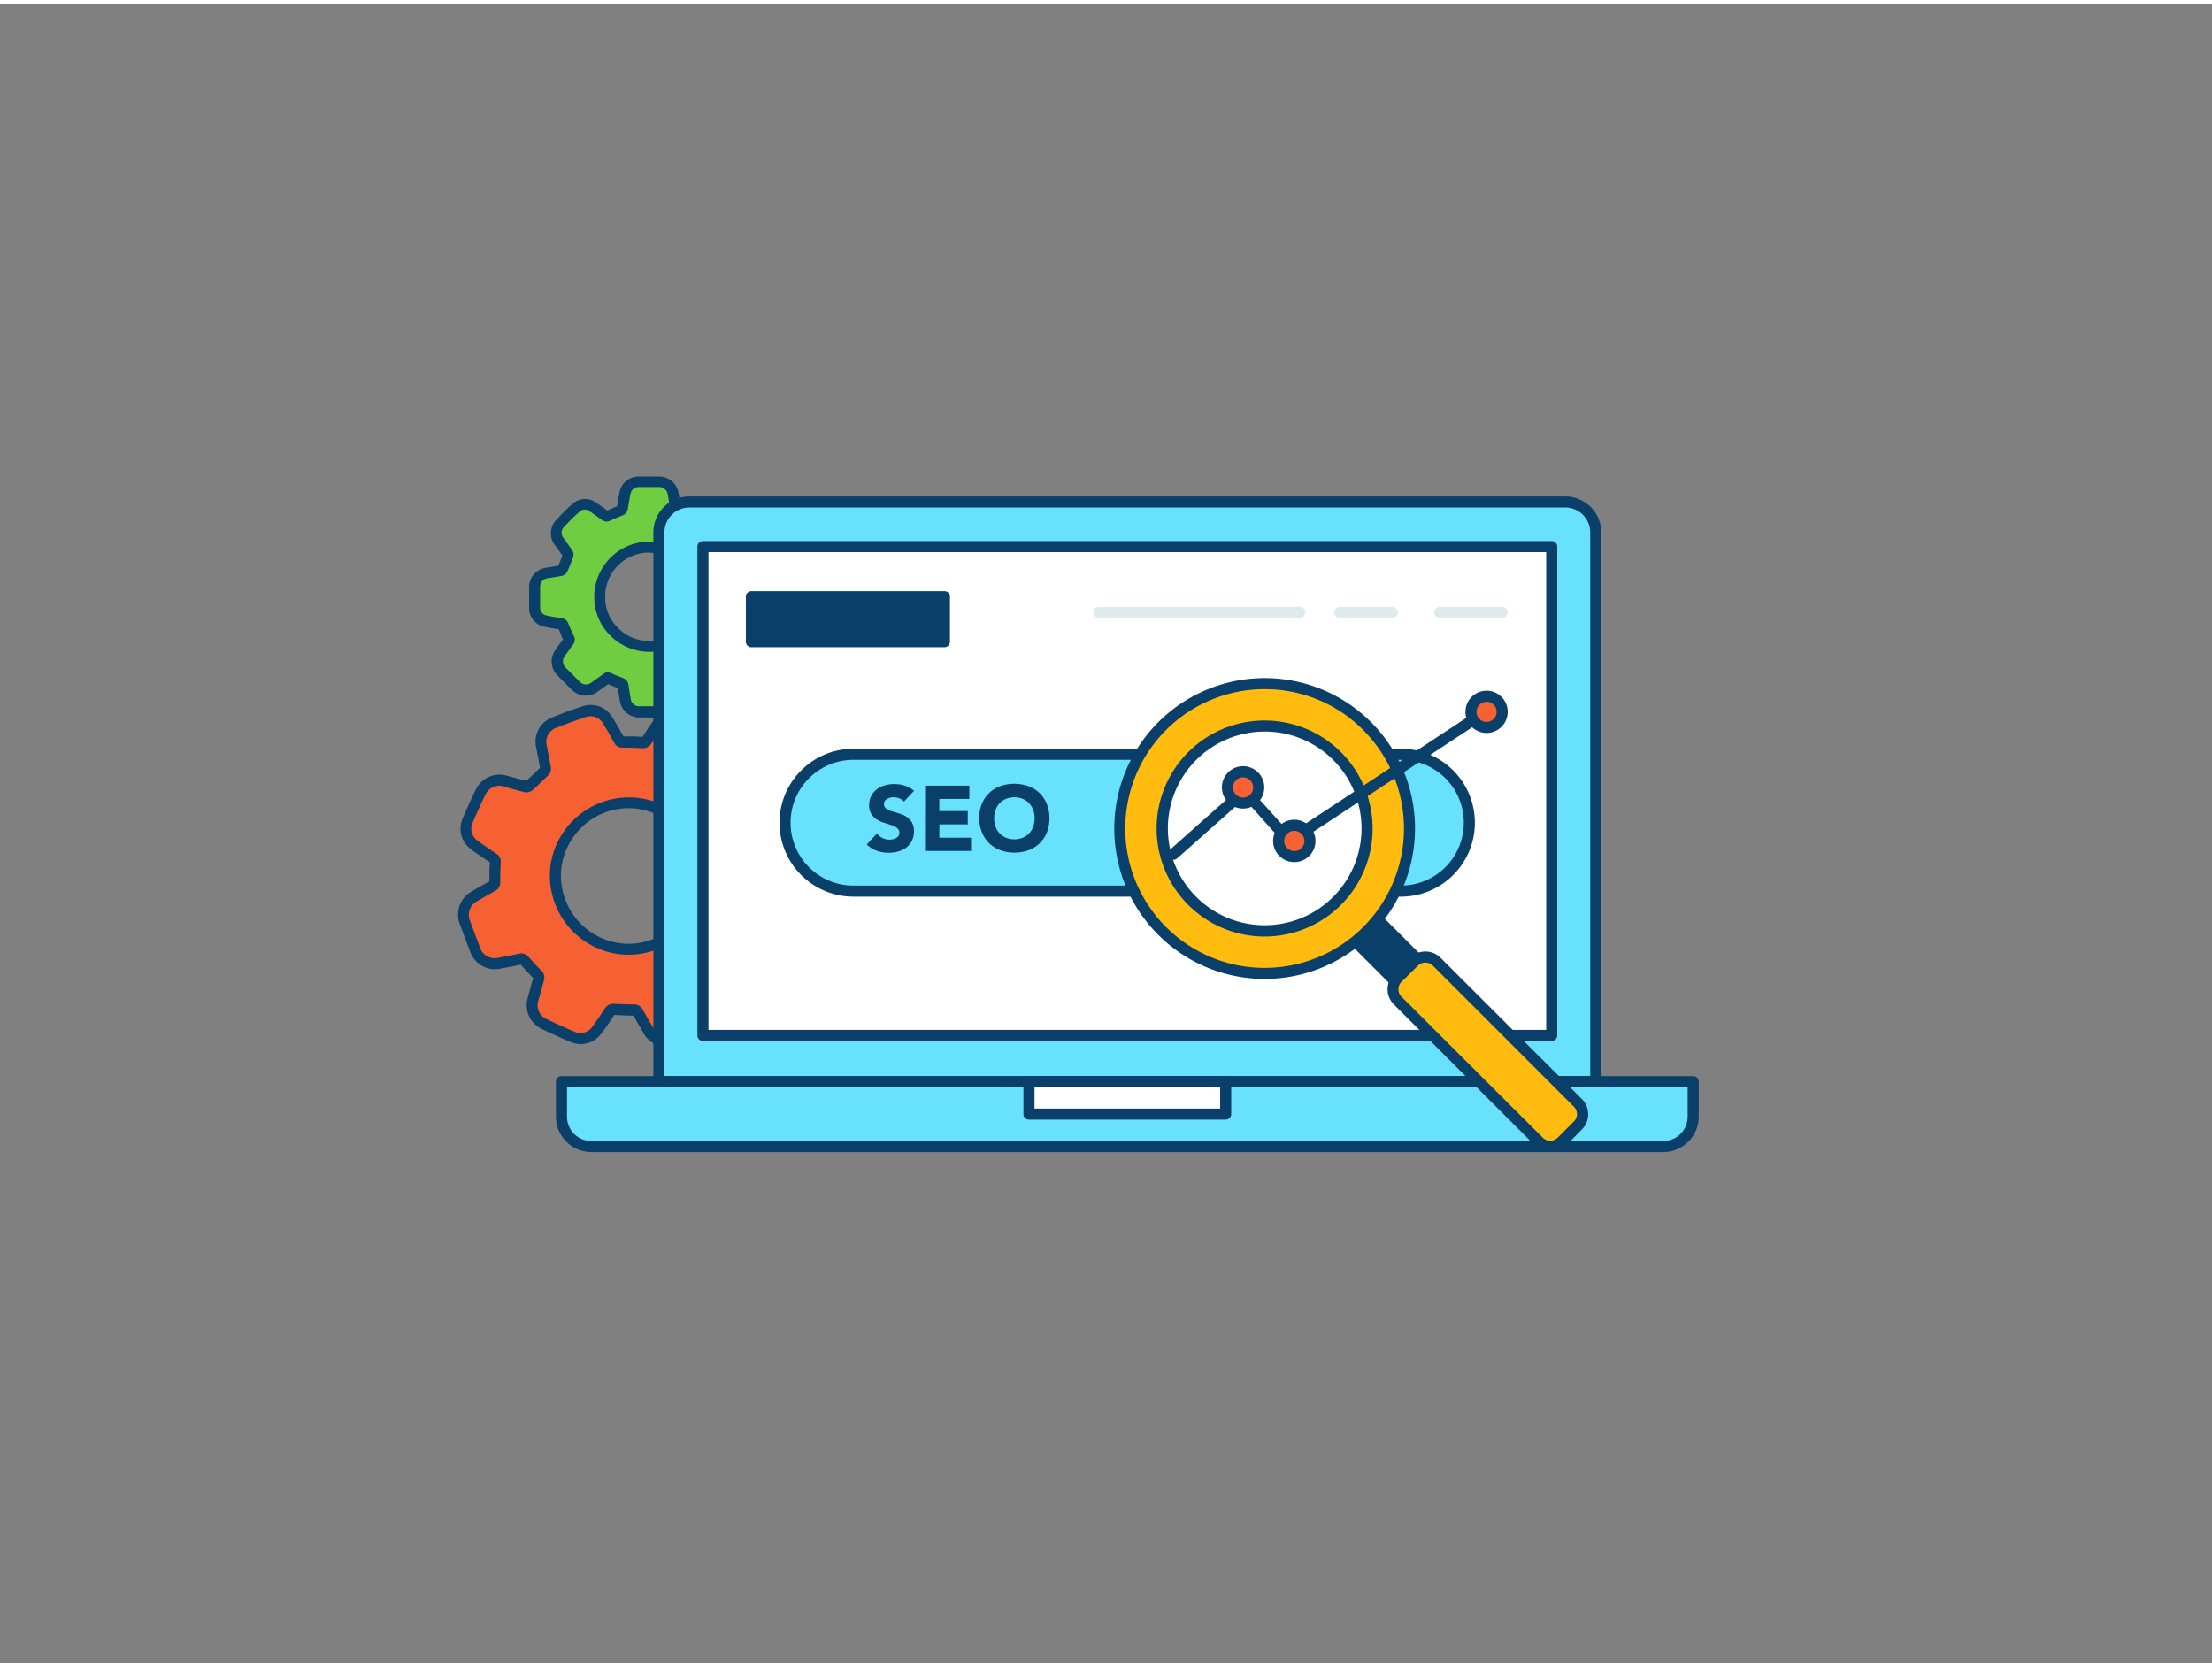 <svg xmlns="http://www.w3.org/2000/svg" viewBox="0 0 400 300" width="406" height="306" class="illustration styles_illustrationTablet__1DWOa"><rect x="0" y="0" width="400" height="300" fill="#808080" stroke="none"/><g id="_528_seo_outline" data-name="#528_seo_outline"><path d="M142.83,167.65a3.61,3.61,0,0,0-1.14-4.21c-1.1-.81-2.25-1.57-3.39-2.33a.87.87,0,0,1-.46-.93c.08-1.16.11-2.31.12-3.47a.7.7,0,0,1,.4-.71c1.21-.68,2.43-1.35,3.6-2.1a3.55,3.55,0,0,0,1.51-4.09c-.56-1.75-1.24-3.46-1.89-5.19a3.79,3.79,0,0,0-4.52-2.58c-1.22.22-2.44.45-3.65.7a.7.7,0,0,1-.78-.26c-.82-.94-1.69-1.85-2.56-2.74a.7.7,0,0,1-.22-.79c.34-1.22.66-2.42,1-3.64a3.76,3.76,0,0,0-1.93-4.42c-1.72-.83-3.47-1.62-5.22-2.37a3.63,3.63,0,0,0-4.34,1.14c-.86,1.13-1.63,2.33-2.43,3.52a.73.73,0,0,1-.73.36c-1.2-.07-2.41-.1-3.62-.1a.63.63,0,0,1-.66-.38c-.67-1.2-1.34-2.4-2.07-3.57a3.58,3.58,0,0,0-4.11-1.56c-1.88.61-3.74,1.29-5.56,2a3.67,3.67,0,0,0-2.25,4.35c.24,1.28.51,2.56.73,3.85a.73.73,0,0,1-.18.54c-.92.91-1.85,1.79-2.81,2.66a.67.67,0,0,1-.56.15c-1.22-.3-2.43-.63-3.64-1A3.74,3.74,0,0,0,87,142.37c-.89,1.78-1.71,3.6-2.48,5.44A3.59,3.59,0,0,0,85.62,152c1.17.87,2.39,1.67,3.6,2.48a.74.74,0,0,1,.34.71c-.07,1.21-.1,2.43-.1,3.65a.63.63,0,0,1-.36.63c-1.12.62-2.23,1.25-3.32,1.9a3.78,3.78,0,0,0-1.69,4.77q.87,2.4,1.8,4.8a3.76,3.76,0,0,0,4.53,2.49c1.25-.23,2.5-.46,3.75-.73a.59.59,0,0,1,.64.24c.78.85,1.55,1.71,2.37,2.52a.83.83,0,0,1,.23.93c-.34,1.19-.66,2.38-1,3.59a3.7,3.7,0,0,0,1.79,4.34c1.8.9,3.63,1.72,5.48,2.5a3.6,3.6,0,0,0,4.2-1.17c.84-1.11,1.6-2.28,2.37-3.43a.82.82,0,0,1,.82-.42c1.2.08,2.4.12,3.61.13a.62.62,0,0,1,.62.37c.63,1.11,1.28,2.2,1.91,3.31a4,4,0,0,0,2,1.73,3.25,3.25,0,0,0,2.41.09c1.71-.58,3.4-1.22,5.09-1.86a3.81,3.81,0,0,0,2.62-4.6c-.23-1.22-.46-2.44-.71-3.66a.61.61,0,0,1,.24-.68c.9-.82,1.8-1.64,2.67-2.5a.72.72,0,0,1,.8-.2c1.21.34,2.42.67,3.64,1a3.75,3.75,0,0,0,4.43-1.89Q141.68,170.36,142.83,167.65Zm-34.64,2a13.24,13.24,0,1,1,17.55-6.53A13.24,13.24,0,0,1,108.19,169.69Z" fill="#f56132"></path><path d="M120.53,188.6a4.39,4.39,0,0,1-1.72-.36,5,5,0,0,1-2.44-2.15c-.27-.49-.55-1-.83-1.44l-1-1.74c-1.3,0-2.4-.06-3.45-.12l-.42.62c-.62.94-1.26,1.9-2,2.82a4.55,4.55,0,0,1-5.38,1.49c-2-.84-3.82-1.66-5.55-2.52a4.71,4.71,0,0,1-2.31-5.49c.31-1.21.63-2.4,1-3.59-.82-.82-1.55-1.63-2.26-2.42-1.19.25-2.38.47-3.58.7A4.76,4.76,0,0,1,85,171.28c-.63-1.6-1.22-3.21-1.81-4.82a4.77,4.77,0,0,1,2.12-6c1-.63,2.11-1.23,3.19-1.83,0-1.34,0-2.43.09-3.44l-.59-.4c-1-.66-2-1.33-2.94-2.05a4.57,4.57,0,0,1-1.44-5.36c.83-2,1.65-3.79,2.5-5.5a4.74,4.74,0,0,1,5.63-2.32c1.14.31,2.27.62,3.41.91.82-.74,1.63-1.52,2.5-2.37-.11-.61-.23-1.23-.35-1.84s-.23-1.2-.34-1.8a4.65,4.65,0,0,1,2.84-5.44c1.81-.76,3.71-1.45,5.65-2.08a4.56,4.56,0,0,1,5.26,2c.69,1.1,1.33,2.25,1.95,3.35l.07.13c1.32,0,2.41,0,3.44.09l.38-.57c.64-1,1.31-2,2-2.9a4.63,4.63,0,0,1,5.53-1.46c1.94.83,3.66,1.62,5.26,2.39a4.76,4.76,0,0,1,2.47,5.57q-.47,1.77-1,3.54c1,1,1.76,1.84,2.47,2.64,1.21-.25,2.39-.47,3.57-.69a4.81,4.81,0,0,1,5.64,3.22l.5,1.33c.48,1.27,1,2.58,1.4,3.91a4.57,4.57,0,0,1-1.92,5.23c-1.06.68-2.18,1.31-3.25,1.91l-.29.16c0,1.35-.06,2.43-.13,3.44h0c1.23.82,2.36,1.57,3.45,2.38a4.58,4.58,0,0,1,1.47,5.41h0c-.85,2-1.65,3.74-2.46,5.39a4.75,4.75,0,0,1-5.58,2.42c-1.19-.3-2.38-.63-3.57-1-.91.89-1.81,1.71-2.52,2.35.24,1.18.47,2.34.69,3.51a4.85,4.85,0,0,1-3.25,5.73l-.4.15c-1.57.59-3.14,1.17-4.72,1.72A4.35,4.35,0,0,1,120.53,188.6ZM111,180.78h.14c1.08.06,2.21.1,3.57.12a1.64,1.64,0,0,1,1.49.89l1.06,1.85.84,1.44a3,3,0,0,0,1.49,1.31,2.3,2.3,0,0,0,1.69.07c1.56-.54,3.12-1.12,4.67-1.71l.39-.14a2.84,2.84,0,0,0,2-3.5c-.23-1.2-.46-2.41-.71-3.63a1.62,1.62,0,0,1,.55-1.63c.73-.66,1.69-1.53,2.64-2.47a1.75,1.75,0,0,1,1.77-.45c1.2.35,2.41.68,3.62,1a2.74,2.74,0,0,0,3.28-1.36c.8-1.63,1.59-3.37,2.42-5.31h0a2.6,2.6,0,0,0-.82-3c-1.06-.78-2.19-1.53-3.34-2.29a1.88,1.88,0,0,1-.91-1.85c.07-1,.11-2.08.12-3.39a1.68,1.68,0,0,1,.91-1.58l.4-.22c1-.59,2.14-1.2,3.15-1.85a2.56,2.56,0,0,0,1.1-2.94c-.41-1.28-.9-2.57-1.37-3.81l-.5-1.35a2.82,2.82,0,0,0-3.41-1.94c-1.21.22-2.42.45-3.63.7a1.67,1.67,0,0,1-1.72-.57c-.74-.84-1.57-1.72-2.54-2.71a1.69,1.69,0,0,1-.47-1.76c.34-1.21.67-2.41,1-3.62a2.75,2.75,0,0,0-1.4-3.27c-1.58-.76-3.27-1.53-5.18-2.36a2.66,2.66,0,0,0-3.15.84c-.67.89-1.32,1.86-1.94,2.8l-.45.66a1.73,1.73,0,0,1-1.61.81c-1.08-.07-2.21-.1-3.57-.1h0a1.62,1.62,0,0,1-1.52-.9l-.14-.25c-.6-1.09-1.23-2.21-1.9-3.27a2.57,2.57,0,0,0-3-1.14c-1.88.61-3.73,1.29-5.49,2a2.67,2.67,0,0,0-1.64,3.24c.1.6.22,1.19.33,1.78s.27,1.39.39,2.08a1.67,1.67,0,0,1-.45,1.42c-1,1-1.93,1.87-2.84,2.7a1.71,1.71,0,0,1-1.5.38c-1.21-.31-2.43-.64-3.65-1a2.77,2.77,0,0,0-3.31,1.29c-.83,1.67-1.63,3.43-2.45,5.38a2.58,2.58,0,0,0,.81,3c.91.69,1.89,1.35,2.84,2l.71.48a1.69,1.69,0,0,1,.78,1.57c-.06,1.07-.09,2.21-.1,3.62a1.6,1.6,0,0,1-.87,1.49c-1.11.62-2.21,1.24-3.29,1.89A2.77,2.77,0,0,0,85,165.78c.58,1.59,1.17,3.19,1.79,4.78a2.79,2.79,0,0,0,3.41,1.87c1.25-.23,2.49-.46,3.74-.73a1.62,1.62,0,0,1,1.58.54c.75.83,1.52,1.68,2.33,2.49a1.8,1.8,0,0,1,.49,1.91c-.34,1.19-.66,2.37-1,3.57a2.7,2.7,0,0,0,1.26,3.2c1.69.84,3.47,1.64,5.43,2.47a2.61,2.61,0,0,0,3-.84c.67-.89,1.29-1.83,1.9-2.73l.44-.67A1.78,1.78,0,0,1,111,180.78Zm31.82-13.13h0ZM95,140.61s0,0,0,0Zm.3-.05h0Zm18.35,31.34a13.89,13.89,0,0,1-5.9-1.31h0a14.25,14.25,0,0,1-7.45-8.11,14,14,0,0,1,.45-10.77,14.33,14.33,0,0,1,18.84-7,14.27,14.27,0,0,1,7.05,18.87,14.33,14.33,0,0,1-13,8.32Zm0-26.5a12.27,12.27,0,0,0-11.09,7.16,12,12,0,0,0-.38,9.24,12.3,12.3,0,0,0,6.42,7h0a12,12,0,0,0,9.26.37,12.25,12.25,0,0,0,7-6.41,12.27,12.27,0,0,0-6.06-16.22A12.32,12.32,0,0,0,113.66,145.4Z" fill="#093f68"></path><path d="M138.25,105.14a2.45,2.45,0,0,0-1.89-2.28c-.91-.19-1.83-.34-2.75-.48a.6.6,0,0,1-.54-.45c-.28-.74-.59-1.46-.9-2.17a.46.46,0,0,1,0-.55c.56-.76,1.13-1.52,1.64-2.32a2.41,2.41,0,0,0-.22-2.94c-.84-.93-1.74-1.79-2.63-2.68a2.57,2.57,0,0,0-3.51-.32c-.69.48-1.38,1-2.06,1.46a.47.47,0,0,1-.55.06c-.78-.35-1.57-.67-2.36-1a.45.45,0,0,1-.35-.42c-.14-.85-.27-1.68-.42-2.52a2.56,2.56,0,0,0-2.43-2.19c-1.3,0-2.6,0-3.9,0a2.47,2.47,0,0,0-2.35,1.93c-.21.94-.35,1.9-.51,2.85a.49.49,0,0,1-.35.43c-.76.3-1.51.62-2.26,1a.42.42,0,0,1-.52,0c-.75-.55-1.5-1.11-2.28-1.62a2.41,2.41,0,0,0-3,.19c-1,.9-2,1.85-2.86,2.83a2.49,2.49,0,0,0-.17,3.31c.51.73,1,1.44,1.53,2.17a.49.49,0,0,1,0,.39c-.32.82-.64,1.63-1,2.43a.49.49,0,0,1-.31.25c-.83.16-1.67.29-2.51.43a2.54,2.54,0,0,0-2.26,2.37q-.06,2,0,4a2.43,2.43,0,0,0,1.87,2.26c1,.22,1.94.36,2.92.53a.47.47,0,0,1,.4.33c.3.77.63,1.53,1,2.29a.44.44,0,0,1,0,.49c-.52.7-1,1.4-1.52,2.1a2.57,2.57,0,0,0,.3,3.42c.81.83,1.62,1.65,2.46,2.46a2.55,2.55,0,0,0,3.49.27c.71-.5,1.42-1,2.12-1.51a.39.39,0,0,1,.45,0c.72.32,1.44.63,2.18.9a.54.54,0,0,1,.4.51c.12.83.26,1.65.41,2.49a2.51,2.51,0,0,0,2.32,2.17c1.37,0,2.73,0,4.09,0a2.45,2.45,0,0,0,2.27-1.9c.2-.92.34-1.85.49-2.78a.56.56,0,0,1,.39-.49c.77-.29,1.52-.6,2.26-.94a.42.42,0,0,1,.49.06c.7.51,1.41,1,2.11,1.5a2.67,2.67,0,0,0,1.7.52,2.2,2.2,0,0,0,1.51-.62c.89-.84,1.76-1.71,2.63-2.58a2.6,2.6,0,0,0,.32-3.58c-.49-.69-1-1.37-1.47-2a.44.44,0,0,1-.05-.49c.33-.76.65-1.52,1-2.3a.48.48,0,0,1,.44-.34q1.26-.19,2.52-.42a2.54,2.54,0,0,0,2.21-2.41Q138.3,107.14,138.25,105.14Zm-20.82,11a9,9,0,1,1,9-9A9,9,0,0,1,117.43,116.13Z" fill="#70cc40"></path><path d="M117.38,129c-.69,0-1.36,0-2,0a3.52,3.52,0,0,1-3.28-3c-.13-.77-.26-1.54-.38-2.31-.6-.23-1.2-.49-1.74-.72l-1.87,1.33a3.54,3.54,0,0,1-4.77-.37c-.84-.82-1.66-1.65-2.48-2.48a3.54,3.54,0,0,1-.4-4.68c.44-.64.89-1.26,1.35-1.89-.27-.6-.53-1.21-.77-1.82l-.28-.05c-.8-.13-1.62-.26-2.43-.44a3.45,3.45,0,0,1-2.65-3.21c0-1.47,0-2.81,0-4.12a3.53,3.53,0,0,1,3.1-3.32c.73-.12,1.46-.23,2.18-.36.26-.62.51-1.22.74-1.84l-.63-.89-.72-1a3.5,3.5,0,0,1,.25-4.56c.91-1,1.9-2,2.92-2.89a3.41,3.41,0,0,1,4.2-.29c.72.47,1.4,1,2.09,1.48.61-.27,1.21-.53,1.82-.77l0-.29c.13-.78.26-1.58.43-2.37a3.47,3.47,0,0,1,3.31-2.71c1.44,0,2.73,0,3.94,0a3.55,3.55,0,0,1,3.39,3c.14.76.26,1.52.38,2.28.73.28,1.36.55,1.94.8l1.86-1.32a3.58,3.58,0,0,1,4.8.43l.7.7c.65.64,1.32,1.31,2,2a3.46,3.46,0,0,1,.32,4.17c-.47.72-1,1.41-1.47,2.09l0,0c.3.68.55,1.27.76,1.84.93.14,1.77.28,2.63.46a3.45,3.45,0,0,1,2.68,3.24h0c0,1.45,0,2.77,0,4a3.56,3.56,0,0,1-3,3.37l-2.29.38c-.24.61-.5,1.22-.76,1.83.44.6.87,1.21,1.3,1.83a3.58,3.58,0,0,1-.43,4.86l-.24.25c-.8.79-1.59,1.58-2.4,2.35a3.25,3.25,0,0,1-2.17.89,3.78,3.78,0,0,1-2.31-.7l-.93-.66-1-.68c-.67.29-1.26.54-1.83.76l-.06.31c-.12.76-.24,1.54-.42,2.32a3.41,3.41,0,0,1-3.21,2.68C118.78,129,118.07,129,117.38,129Zm-7.52-8.16a1.77,1.77,0,0,1,.62.13c.7.31,1.41.62,2.12.88a1.54,1.54,0,0,1,1.05,1.29c.12.83.26,1.65.4,2.47a1.53,1.53,0,0,0,1.38,1.36c1.28,0,2.59,0,4,0a1.43,1.43,0,0,0,1.32-1.11c.16-.73.28-1.47.4-2.2l.09-.54a1.52,1.52,0,0,1,1-1.25c.68-.26,1.38-.55,2.22-.92a1.42,1.42,0,0,1,1.5.17l1.15.83.94.66a1.72,1.72,0,0,0,1.09.33,1.19,1.19,0,0,0,.85-.35c.79-.75,1.57-1.53,2.35-2.31l.25-.25a1.62,1.62,0,0,0,.21-2.3c-.48-.68-1-1.35-1.46-2a1.44,1.44,0,0,1-.15-1.49c.32-.74.64-1.48.93-2.24a1.46,1.46,0,0,1,1.21-1l2.51-.41a1.56,1.56,0,0,0,1.38-1.46c0-1.23,0-2.51,0-3.93a1.45,1.45,0,0,0-1.1-1.33c-.86-.18-1.73-.32-2.69-.47a1.59,1.59,0,0,1-1.33-1.1c-.24-.63-.52-1.3-.88-2.11a1.45,1.45,0,0,1,.16-1.55l.2-.27c.47-.65,1-1.32,1.39-2a1.4,1.4,0,0,0-.11-1.73c-.6-.66-1.26-1.31-1.89-2l-.7-.7a1.58,1.58,0,0,0-2.24-.2c-.68.47-1.37,1-2,1.45a1.47,1.47,0,0,1-1.55.16c-.76-.34-1.53-.65-2.31-.95a1.46,1.46,0,0,1-1-1.2c-.13-.84-.27-1.68-.42-2.51a1.56,1.56,0,0,0-1.47-1.36c-1.18,0-2.44,0-3.85,0a1.48,1.48,0,0,0-1.4,1.15c-.16.73-.28,1.47-.41,2.25l-.09.55a1.46,1.46,0,0,1-1,1.19c-.74.29-1.48.61-2.21.94a1.42,1.42,0,0,1-1.53-.16l-.14-.11c-.69-.5-1.38-1-2.09-1.48a1.41,1.41,0,0,0-1.74.1c-1,.9-1.94,1.83-2.81,2.77a1.5,1.5,0,0,0-.08,2.06l.71,1c.28.39.56.78.83,1.18a1.47,1.47,0,0,1,.15,1.29c-.32.85-.65,1.67-1,2.49a1.47,1.47,0,0,1-1,.84c-.84.15-1.69.29-2.54.42a1.55,1.55,0,0,0-1.41,1.42c0,1.26,0,2.57,0,4a1.44,1.44,0,0,0,1.09,1.32c.76.17,1.54.29,2.31.42l.55.09a1.48,1.48,0,0,1,1.17,1c.3.76.62,1.51,1,2.25a1.39,1.39,0,0,1-.14,1.48c-.52.7-1,1.39-1.51,2.09a1.57,1.57,0,0,0,.19,2.15c.81.82,1.62,1.64,2.44,2.44a1.57,1.57,0,0,0,2.23.17l2.09-1.49A1.35,1.35,0,0,1,109.86,120.83Zm14.93,1.87h0Zm8.26-7.71h0Zm-32.22-13.22,0,0Zm.42-.32h0ZM110,91.67Zm1.55-.69h0Zm11.29-.43Zm-5.35,26.58h-.08a10,10,0,0,1-7.11-3,9.75,9.75,0,0,1-2.84-7,10,10,0,0,1,10-9.94h0a10,10,0,0,1,10,10,10,10,0,0,1-3,7.1A9.83,9.83,0,0,1,117.51,117.13Zm-.06-17.95a7.94,7.94,0,0,0-8,8,7.81,7.81,0,0,0,2.26,5.58,8,8,0,0,0,5.7,2.41h.07a7.82,7.82,0,0,0,5.52-2.28,8,8,0,0,0,2.41-5.68,8,8,0,0,0-8-8Z" fill="#093f68"></path><path d="M124.65,90H283.06a5.51,5.51,0,0,1,5.51,5.51v99.31a0,0,0,0,1,0,0H119.15a0,0,0,0,1,0,0V95.54A5.51,5.51,0,0,1,124.65,90Z" fill="#68e1fd"></path><path d="M288.56,195.85H119.15a1,1,0,0,1-1-1V95.54a6.51,6.51,0,0,1,6.5-6.51H283.06a6.51,6.51,0,0,1,6.5,6.51v99.31A1,1,0,0,1,288.56,195.85Zm-168.41-2H287.56V95.54a4.51,4.51,0,0,0-4.5-4.51H124.65a4.51,4.51,0,0,0-4.5,4.51Z" fill="#093f68"></path><path d="M101.53,194.85H306.18a0,0,0,0,1,0,0v6.34a5.41,5.41,0,0,1-5.41,5.41H106.93a5.41,5.41,0,0,1-5.41-5.41v-6.34A0,0,0,0,1,101.53,194.85Z" fill="#68e1fd"></path><path d="M300.78,207.59H106.93a6.41,6.41,0,0,1-6.4-6.4v-6.34a1,1,0,0,1,1-1H306.18a1,1,0,0,1,1,1v6.34A6.41,6.41,0,0,1,300.78,207.59ZM102.53,195.85v5.34a4.4,4.4,0,0,0,4.4,4.4H300.78a4.4,4.4,0,0,0,4.4-4.4v-5.34Z" fill="#093f68"></path><rect x="186.07" y="194.85" width="35.58" height="5.87" fill="#fff"></rect><path d="M221.64,201.72H186.07a1,1,0,0,1-1-1v-5.87a1,1,0,0,1,1-1h35.57a1,1,0,0,1,1,1v5.87A1,1,0,0,1,221.64,201.72Zm-34.57-2h33.57v-3.87H187.07Z" fill="#093f68"></path><rect x="127.11" y="98.1" width="153.49" height="88.39" fill="#fff"></rect><path d="M280.6,187.49H127.11a1,1,0,0,1-1-1V98.1a1,1,0,0,1,1-1H280.6a1,1,0,0,1,1,1v88.39A1,1,0,0,1,280.6,187.49Zm-152.49-2H279.6V99.1H128.11Z" fill="#093f68"></path><rect x="142.01" y="135.66" width="123.69" height="24.74" rx="12.37" fill="#68e1fd"></rect><path d="M253.33,161.4h-99a13.37,13.37,0,0,1,0-26.74h99a13.37,13.37,0,0,1,0,26.74Zm-99-24.74a11.37,11.37,0,0,0,0,22.74h99a11.37,11.37,0,0,0,0-22.74Z" fill="#093f68"></path><rect x="135.88" y="107.16" width="34.9" height="8.13" fill="#093f68"></rect><path d="M170.78,116.3h-34.9a1,1,0,0,1-1-1v-8.14a1,1,0,0,1,1-1h34.9a1,1,0,0,1,1,1v8.14A1,1,0,0,1,170.78,116.3Zm-33.9-2h32.9v-6.14h-32.9Z" fill="#093f68"></path><rect x="247.82" y="160.77" width="5.67" height="20.57" transform="translate(-47.54 227.34) rotate(-45)" fill="#093f68"></rect><path d="M255.92,181.33a1,1,0,0,1-.71-.29l-14.54-14.55a1,1,0,0,1,0-1.41l4-4a1,1,0,0,1,1.42,0l14.54,14.54a1,1,0,0,1,0,1.42l-4,4A1,1,0,0,1,255.92,181.33Zm-13.13-15.54,13.13,13.12,2.6-2.59-13.13-13.13Z" fill="#093f68"></path><circle cx="228.68" cy="149.08" r="26.2" fill="#ffbc0e"></circle><path d="M228.68,176.28a27.2,27.2,0,1,1,19.24-46.44h0a27.21,27.21,0,0,1-19.24,46.44Zm0-52.4a25.2,25.2,0,1,0,17.82,7.38h0A25,25,0,0,0,228.68,123.88Z" fill="#093f68"></path><circle cx="228.68" cy="149.08" r="18.53" fill="#fff"></circle><path d="M228.68,168.61a19.53,19.53,0,1,1,13.81-33.34h0a19.53,19.53,0,0,1-13.81,33.34Zm0-37.06a17.51,17.51,0,1,0,12.4,5.13h0A17.43,17.43,0,0,0,228.68,131.55Z" fill="#093f68"></path><rect x="264.09" y="168.5" width="9.94" height="41.91" rx="2.88" transform="translate(-55.16 245.74) rotate(-45)" fill="#ffbc0e"></rect><path d="M280.36,207.59a3.88,3.88,0,0,1-2.74-1.13L252.06,180.9a3.87,3.87,0,0,1,0-5.49l2.95-2.95a3.87,3.87,0,0,1,5.49,0L286.06,198a3.89,3.89,0,0,1,0,5.49h0l-2.95,3A3.9,3.9,0,0,1,280.36,207.59Zm-22.61-34.27a1.87,1.87,0,0,0-1.33.55l-3,2.95a1.89,1.89,0,0,0,0,2.66L279,205a1.89,1.89,0,0,0,2.66,0l2.95-2.95a1.87,1.87,0,0,0,0-2.66l-25.55-25.56A1.88,1.88,0,0,0,257.75,173.32Zm27.6,29.48h0Z" fill="#093f68"></path><path d="M235,111H198.73a1,1,0,0,1,0-2H235a1,1,0,0,1,0,2Z" fill="#dfeaef"></path><path d="M251.76,111h-9.49a1,1,0,0,1,0-2h9.49a1,1,0,0,1,0,2Z" fill="#dfeaef"></path><path d="M271.64,111h-11.3a1,1,0,0,1,0-2h11.3a1,1,0,0,1,0,2Z" fill="#dfeaef"></path><path d="M163.46,144.21a1.9,1.9,0,0,0-.86-.59,3.09,3.09,0,0,0-1-.19,2.93,2.93,0,0,0-.58.06,2.78,2.78,0,0,0-.57.21,1.22,1.22,0,0,0-.43.38.87.87,0,0,0-.17.56.93.93,0,0,0,.4.82,4,4,0,0,0,1,.49l1.31.4a5.1,5.1,0,0,1,1.31.57,3.15,3.15,0,0,1,1,1,3,3,0,0,1,.4,1.65,3.86,3.86,0,0,1-.37,1.72,3.58,3.58,0,0,1-1,1.22,4.18,4.18,0,0,1-1.45.71,6.27,6.27,0,0,1-1.75.24,6.39,6.39,0,0,1-2.13-.35,5.36,5.36,0,0,1-1.84-1.14l1.85-2a2.78,2.78,0,0,0,1,.82,2.84,2.84,0,0,0,1.26.3,3,3,0,0,0,.65-.08,2.49,2.49,0,0,0,.58-.22,1.31,1.31,0,0,0,.42-.39,1.08,1.08,0,0,0-.25-1.39,4,4,0,0,0-1-.53c-.41-.14-.86-.29-1.34-.43a6.12,6.12,0,0,1-1.33-.59,3.25,3.25,0,0,1-1-1,2.8,2.8,0,0,1-.4-1.59,3.57,3.57,0,0,1,.37-1.67,3.76,3.76,0,0,1,1-1.2,4.38,4.38,0,0,1,1.45-.72,5.88,5.88,0,0,1,1.68-.24,6.53,6.53,0,0,1,1.93.28,4.5,4.5,0,0,1,1.69.95Z" fill="#093f68"></path><path d="M167.29,141.33h8v2.4h-5.43v2.2H175v2.4h-5.13v2.41h5.73v2.4h-8.33Z" fill="#093f68"></path><path d="M177.07,147.23a6.84,6.84,0,0,1,.47-2.57,5.63,5.63,0,0,1,1.33-2,5.86,5.86,0,0,1,2-1.24,7.78,7.78,0,0,1,5.1,0,5.77,5.77,0,0,1,2,1.24,5.63,5.63,0,0,1,1.33,2,7.12,7.12,0,0,1,0,5.14A5.63,5.63,0,0,1,186,153a7.61,7.61,0,0,1-5.1,0,5.71,5.71,0,0,1-2-1.24,5.63,5.63,0,0,1-1.33-2A6.8,6.8,0,0,1,177.07,147.23Zm2.7,0a4.38,4.38,0,0,0,.26,1.53,3.51,3.51,0,0,0,.74,1.2,3.37,3.37,0,0,0,1.16.79,4.08,4.08,0,0,0,3,0,3.37,3.37,0,0,0,1.16-.79,3.51,3.51,0,0,0,.74-1.2,4.17,4.17,0,0,0,.26-1.53,4.22,4.22,0,0,0-.26-1.52,3.55,3.55,0,0,0-.74-1.21,3.37,3.37,0,0,0-1.16-.79,4.21,4.21,0,0,0-3,0,3.37,3.37,0,0,0-1.16.79,3.55,3.55,0,0,0-.74,1.21A4.45,4.45,0,0,0,179.77,147.23Z" fill="#093f68"></path><path d="M212.15,154.73a1,1,0,0,1-.75-.34,1,1,0,0,1,.08-1.41l12.88-11.43a1,1,0,0,1,1.41.08l7.56,8.39,34.06-22.42a1,1,0,1,1,1.1,1.67l-34.78,22.89a1,1,0,0,1-1.3-.16L225,143.7l-12.14,10.78A1,1,0,0,1,212.15,154.73Z" fill="#093f68"></path><circle cx="268.81" cy="127.98" r="2.82" fill="#f56132"></circle><path d="M268.81,131.8a3.82,3.82,0,1,1,3.83-3.82A3.82,3.82,0,0,1,268.81,131.8Zm0-5.64a1.82,1.82,0,1,0,1.83,1.82A1.83,1.83,0,0,0,268.81,126.16Z" fill="#093f68"></path><circle cx="234.06" cy="151.33" r="2.82" fill="#f56132"></circle><path d="M234.06,155.15a3.83,3.83,0,1,1,3.82-3.82A3.82,3.82,0,0,1,234.06,155.15Zm0-5.65a1.83,1.83,0,1,0,1.82,1.83A1.82,1.82,0,0,0,234.06,149.5Z" fill="#093f68"></path><circle cx="224.8" cy="141.65" r="2.82" fill="#f56132"></circle><path d="M224.8,145.47a3.83,3.83,0,1,1,3.82-3.82A3.82,3.82,0,0,1,224.8,145.47Zm0-5.65a1.83,1.83,0,1,0,1.82,1.83A1.82,1.82,0,0,0,224.8,139.82Z" fill="#093f68"></path></g></svg>